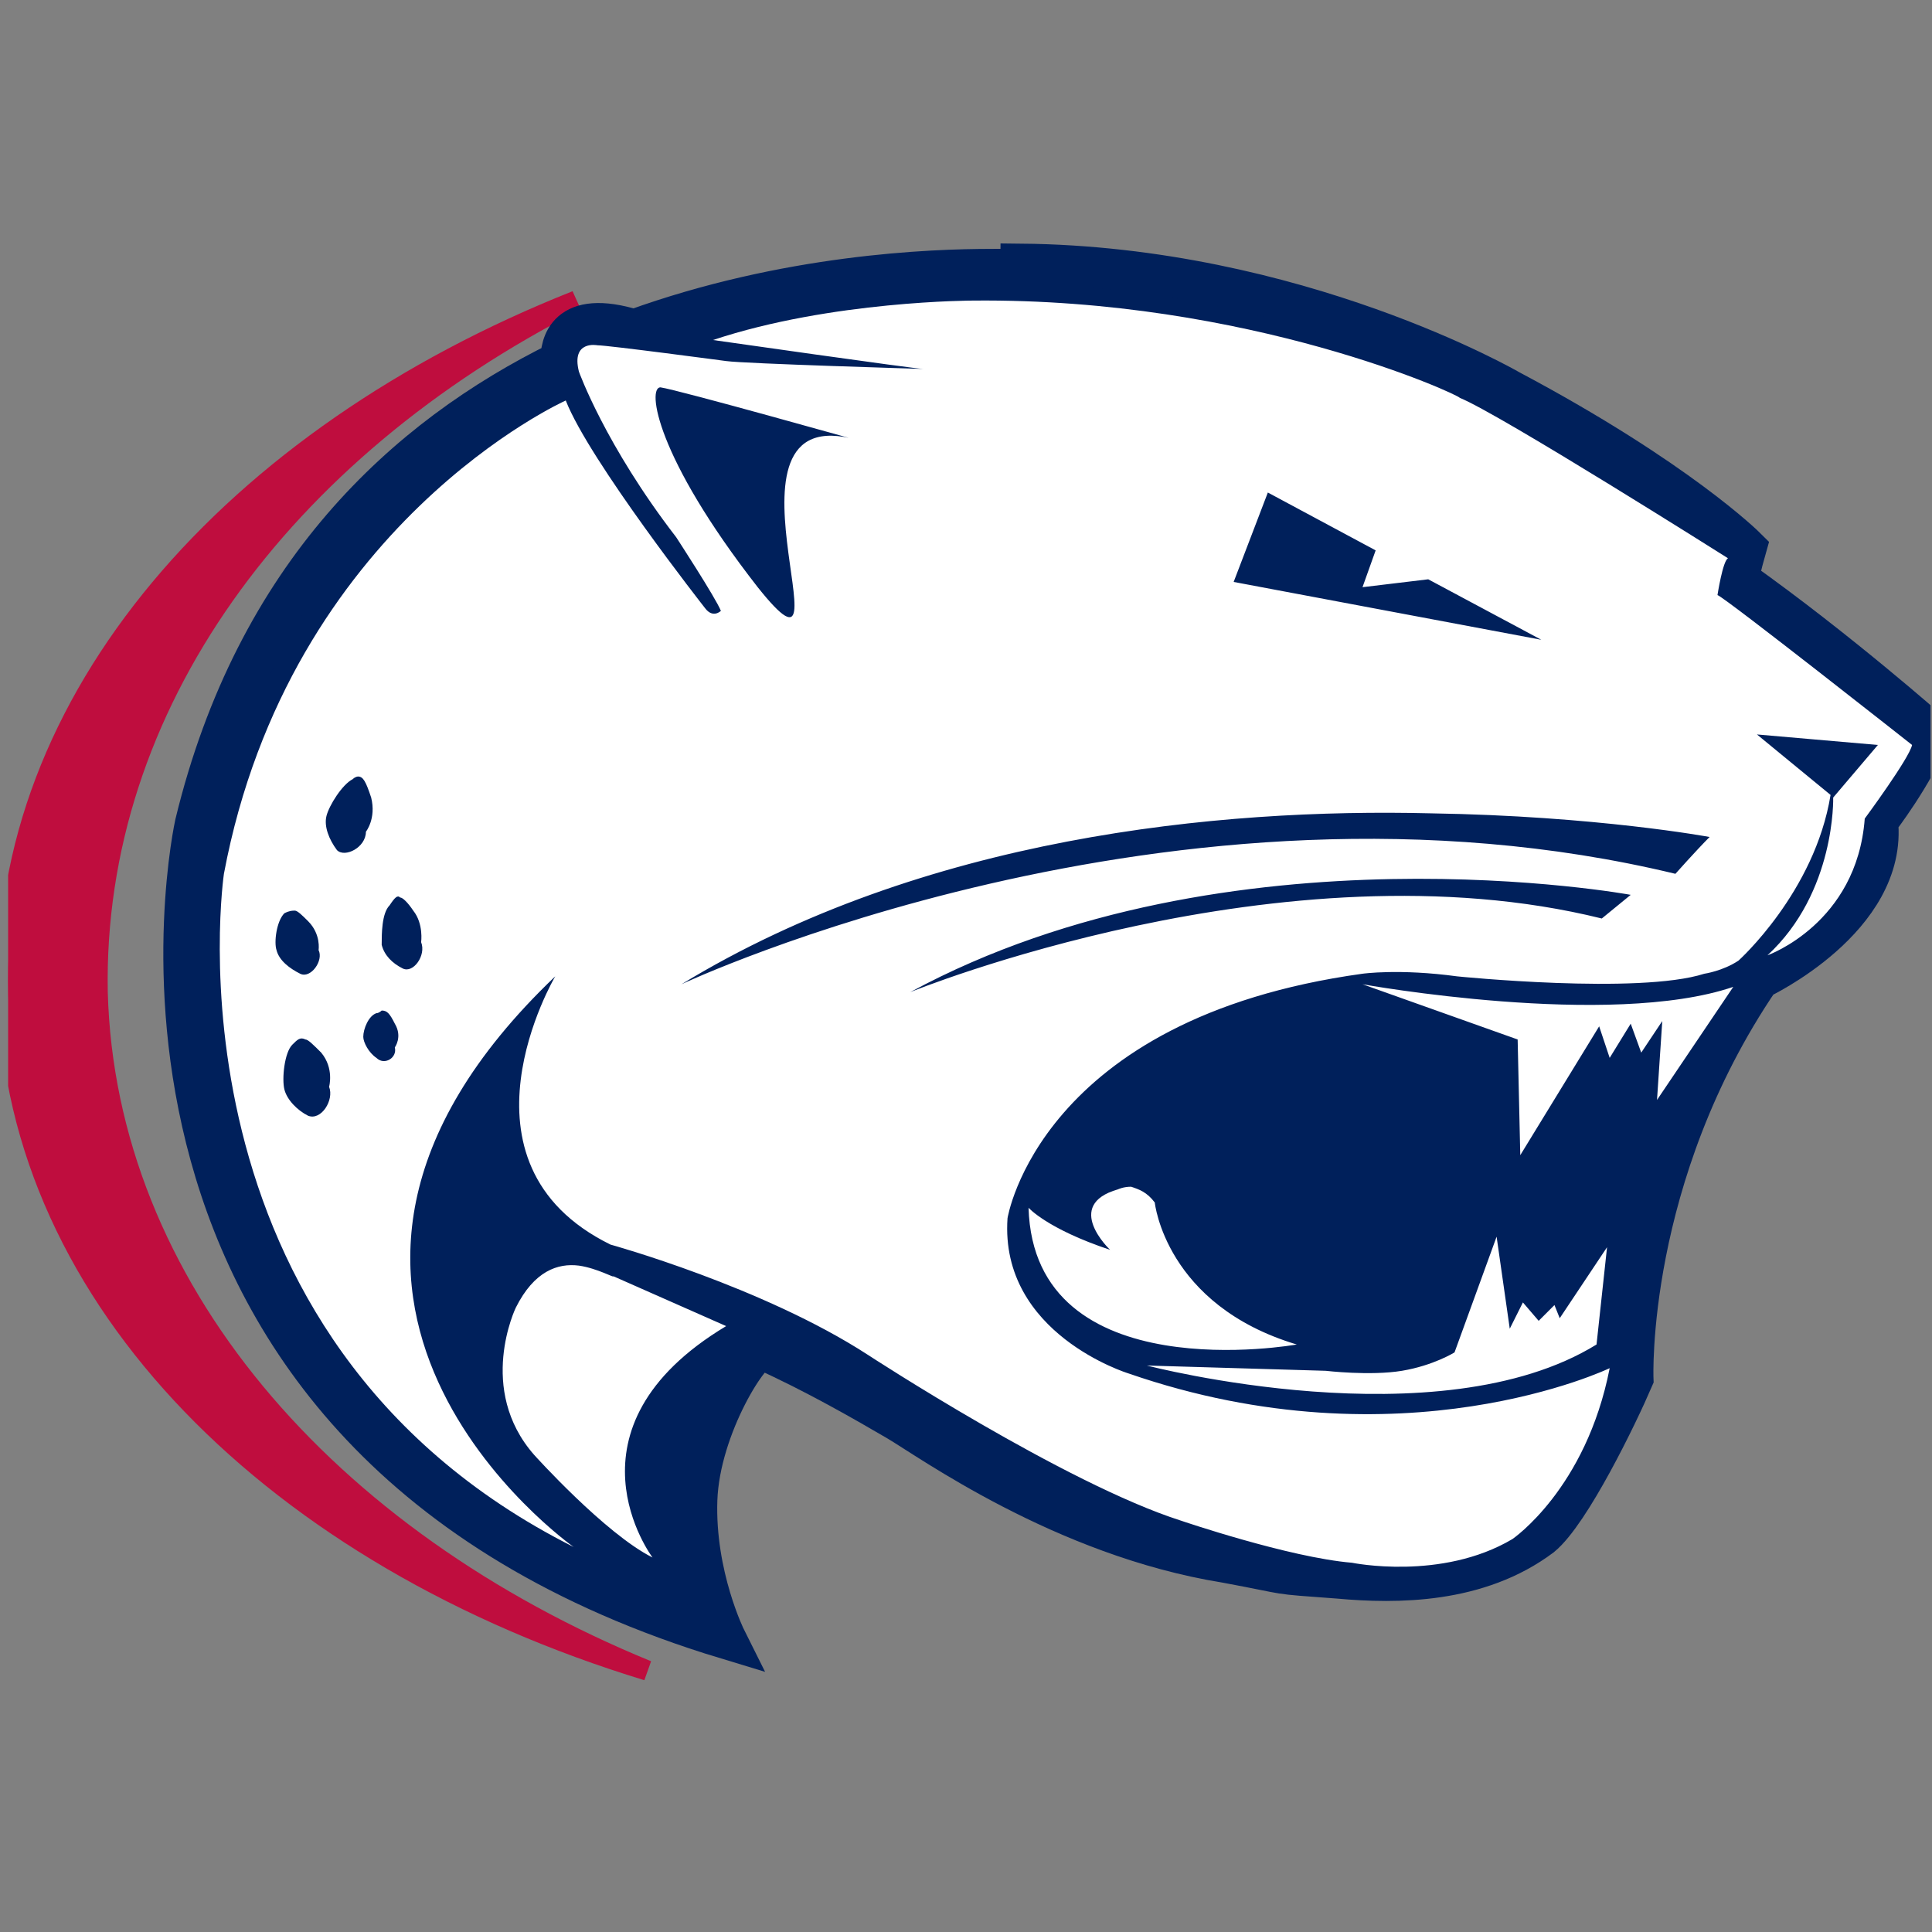 <svg width="201" height="201" viewBox="0 0 201 201" fill="none" xmlns="http://www.w3.org/2000/svg">
<rect x="0" y="0" width="201" height="201" fill="#808080" stroke="none"/>
<g clip-path="url(#clip0_15016_302039)">
<path d="M59.955 31.271C24.117 45.497 0.043 72.854 0.864 103.493C1.685 135.228 28.768 162.037 67.342 173.801C33.966 160.122 10.986 133.86 10.165 103.22C9.618 73.401 29.315 46.864 59.955 31.271Z" fill="#BF0D3E" stroke="#BF0D3E" stroke-width="2.095" stroke-miterlimit="15.502"/>
<path d="M103.178 27.988C96.886 27.988 81.84 28.535 65.973 34.28C58.86 32.092 58.313 35.922 58.313 37.563C42.172 45.496 26.579 59.722 20.287 85.711C20.287 85.711 6.061 149.453 75.548 170.518C75.548 170.518 72.265 163.952 72.538 156.019C72.812 148.359 78.283 139.878 79.378 140.425C84.849 142.887 90.047 145.897 93.33 147.812C96.612 149.727 110.565 159.849 127.526 162.584C134.912 163.952 131.903 163.679 139.289 164.226C145.308 164.773 153.789 164.773 160.354 159.849C163.364 157.387 168.288 147.265 169.929 143.435C169.929 143.435 169.109 122.37 183.061 101.852C183.061 101.852 196.466 95.56 195.371 85.438C195.371 85.438 199.201 80.513 200.843 76.136C200.843 76.136 191.268 67.656 180.872 60.269C180.872 60.269 181.146 58.901 181.693 56.986C181.693 56.986 174.58 49.874 157.071 40.572C157.071 40.572 134.912 27.715 106.187 27.441C106.187 27.988 105.093 27.988 103.178 27.988Z" fill="#00205B" stroke="#00205B" stroke-width="4.19" stroke-miterlimit="15.502"/>
<path d="M101.263 31.271C101.263 31.271 86.49 31.271 74.179 35.374C74.179 35.374 95.244 38.383 96.065 38.383C96.065 38.383 77.462 37.836 75.547 37.563C75.547 37.563 63.236 35.921 62.142 35.921C62.142 35.921 59.407 35.374 60.227 38.657C60.227 38.657 62.963 46.317 70.349 55.892C70.349 55.892 74.453 62.184 75 63.552C75 63.552 74.179 64.373 73.359 63.278C73.359 63.278 61.322 47.958 58.859 41.666C58.859 41.666 30.134 54.524 23.295 90.909C23.295 90.909 16.183 139.057 59.68 160.943C59.68 160.943 22.748 134.954 57.765 101.578C57.765 101.578 46.275 121.002 63.51 129.482C63.51 129.482 79.377 133.859 90.32 140.972C90.32 140.972 110.838 154.377 122.875 158.207C122.875 158.207 134.091 162.037 140.657 162.584C140.657 162.584 149.958 164.499 157.345 160.122C157.345 160.122 165.005 154.924 167.467 142.34C167.467 142.34 145.855 152.736 117.403 142.887C117.403 142.887 103.998 138.784 104.819 126.747C104.819 126.747 108.102 105.955 141.751 101.304C141.751 101.304 145.581 100.757 151.6 101.578C151.6 101.578 170.476 103.493 177.315 101.304C177.315 101.304 179.23 101.031 180.872 99.937C180.872 99.937 188.805 92.824 190.447 82.702L182.787 76.41L195.371 77.504L190.72 82.975C190.72 82.975 190.994 92.824 183.881 99.389C183.881 99.389 193.182 96.107 194.003 85.164C194.003 85.164 198.654 78.872 198.927 77.504C198.927 77.504 179.504 62.184 178.683 61.91C178.683 61.91 179.23 58.354 179.777 58.08C179.777 58.08 155.977 43.034 151.873 41.393C151.873 41.119 129.988 30.997 101.263 31.271ZM68.708 40.298C70.623 40.572 90.046 46.043 90.046 46.043C72.538 40.025 89.499 74.495 78.83 61.09C68.161 47.411 67.34 40.298 68.708 40.298ZM131.903 51.241L143.119 57.26L141.751 61.09L148.59 60.269L160.354 66.561L128.346 60.543L131.903 51.241ZM37.247 80.787C37.794 80.787 38.068 81.334 38.615 82.975C39.162 85.164 38.068 86.532 38.068 86.532C38.068 88.173 35.88 89.267 35.059 88.447C34.238 87.352 33.691 85.985 33.965 84.89C34.238 83.796 35.606 81.608 36.7 81.06C36.974 80.787 37.247 80.787 37.247 80.787ZM148.864 84.617C166.099 84.89 177.862 87.079 177.862 87.079C176.494 88.447 174.306 90.909 174.306 90.909C122.054 78.325 70.897 102.399 70.897 102.399C96.065 87.079 126.705 84.07 148.864 84.617ZM144.76 91.456C159.26 91.182 169.655 93.097 169.655 93.097L166.646 95.559C133.544 87.352 94.697 103.219 94.697 103.219C111.385 94.192 130.261 91.73 144.76 91.456ZM41.624 93.371C41.898 93.371 42.445 93.918 42.992 94.739C44.087 96.107 43.813 98.022 43.813 98.022C44.36 99.389 42.992 101.304 41.898 100.757C40.804 100.21 39.983 99.389 39.709 98.295C39.709 97.201 39.709 95.012 40.53 94.192C41.077 93.371 41.351 93.097 41.624 93.371ZM30.682 94.739C30.955 94.739 31.502 95.286 32.05 95.833C33.417 97.201 33.144 98.842 33.144 98.842C33.691 99.937 32.323 101.852 31.229 101.304C30.134 100.757 29.04 99.937 28.767 98.842C28.493 98.022 28.767 95.833 29.587 95.012C30.134 94.739 30.408 94.739 30.682 94.739ZM141.751 102.399L157.892 108.144L158.165 120.181L166.372 106.776L167.467 110.059L169.655 106.502L170.749 109.512L172.938 106.229L172.391 114.436L180.324 102.672C167.467 107.049 141.751 102.399 141.751 102.399ZM39.709 105.134C40.257 105.134 40.53 105.408 41.077 106.502C41.898 107.87 41.077 108.964 41.077 108.964C41.351 110.059 39.983 110.879 39.162 110.059C38.342 109.512 37.794 108.417 37.794 107.87C37.794 107.049 38.342 105.682 39.162 105.408C39.436 105.408 39.709 105.134 39.709 105.134ZM31.776 108.144C32.05 108.144 32.597 108.691 33.417 109.512C34.785 111.153 34.238 113.068 34.238 113.068C34.785 114.436 33.417 116.624 32.05 116.077C30.955 115.53 29.861 114.436 29.587 113.342C29.314 112.247 29.587 109.512 30.408 108.691C30.955 108.144 31.229 107.87 31.776 108.144ZM117.677 123.464C116.856 123.464 116.309 123.737 116.309 123.737C110.564 125.379 115.488 130.029 115.488 130.029C108.923 127.841 107.008 125.652 107.008 125.652C107.555 144.802 134.912 139.878 134.912 139.878C121.233 135.774 120.139 125.105 120.139 125.105C119.318 124.011 118.498 123.737 117.677 123.464ZM155.703 128.661L151.326 140.699C151.326 140.699 149.137 142.066 145.855 142.614C142.572 143.161 137.921 142.614 137.921 142.614L119.318 142.066C119.318 142.066 149.685 150 166.099 139.878L167.193 129.756L162.269 137.142L161.722 135.774L160.08 137.416L158.439 135.501L157.071 138.236L155.703 128.661ZM60.227 131.671C58.039 131.397 55.577 132.218 53.661 136.048C53.661 136.048 49.558 144.529 55.577 151.368C55.577 151.368 62.963 159.575 67.887 162.037C67.887 162.037 57.765 148.632 75.547 137.963L63.784 132.765C64.057 133.039 62.142 131.944 60.227 131.671Z" fill="white"/>
</g>
<defs>
<clipPath id="clip0_15016_302039">
<rect width="200" height="200" fill="white" transform="translate(0.844 0.621)"/>
</clipPath>
</defs>
</svg>
